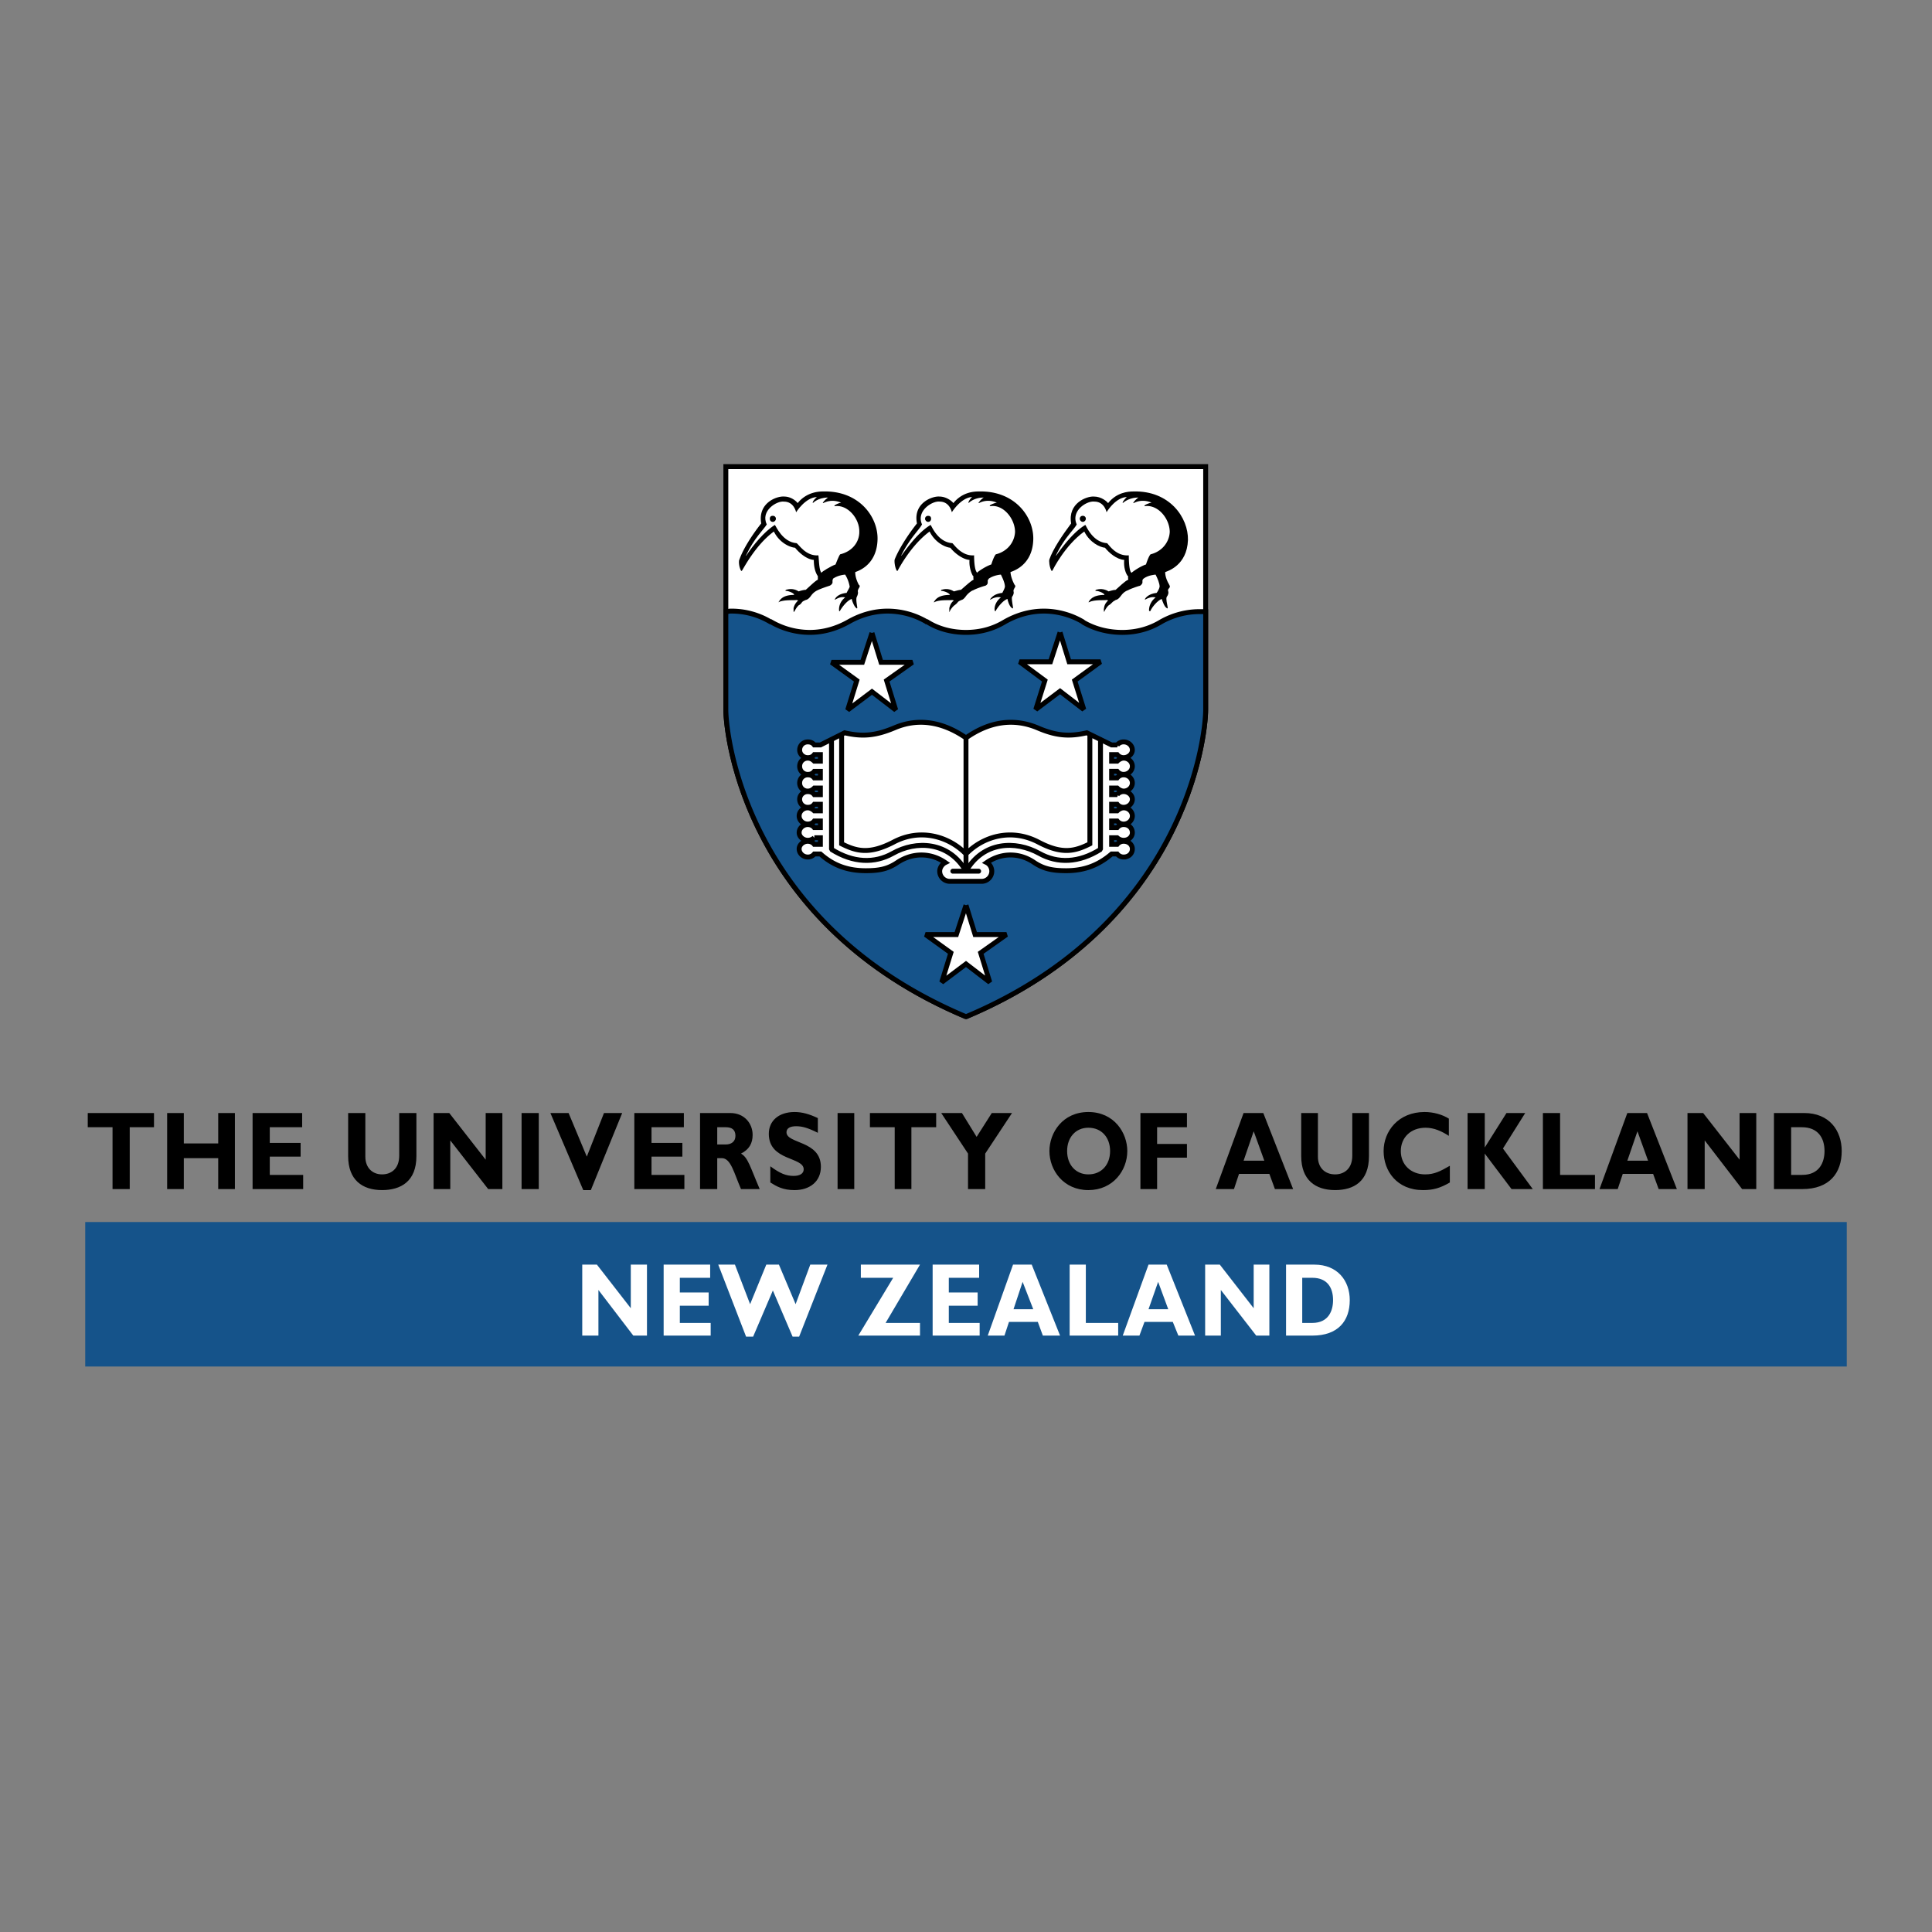 <svg xmlns="http://www.w3.org/2000/svg" width="2500" height="2500" viewBox="0 0 192.756 192.756"><rect x="0" y="0" width="192.756" height="192.756" fill="#808080" stroke="none"/><path fill-rule="evenodd" clip-rule="evenodd" fill="#fff" fill-opacity="0" d="M0 0h192.756v192.756H0V0z"/><path fill-rule="evenodd" clip-rule="evenodd" d="M15.364 111.047H8.756v1.416h2.472v6.172h1.715v-6.172h2.421v-1.416zM23.436 111.047h-1.665v3.035H18.34v-3.035h-1.664v7.588h1.664v-3.086h3.431v3.086h1.665v-7.588zM30.246 117.219h-3.33v-1.821h3.077v-1.367h-3.077v-1.568h3.229v-1.416h-4.944v7.588h5.045v-1.416zM39.83 111.047v4.25c0 1.314-.807 1.871-1.715 1.871-.958 0-1.665-.658-1.665-1.77v-4.352h-1.715v4.301c0 2.377 1.413 3.389 3.38 3.389 1.867 0 3.43-.859 3.43-3.389v-4.301H39.83v.001zM50.121 111.047h-1.665v4.654l-3.632-4.654H43.26v7.588h1.665v-4.856l3.783 4.856h1.413v-7.588zM53.752 111.047h-1.714v7.588h1.714v-7.588zM62.076 111.047H60.26l-1.715 4.351-1.816-4.351h-1.816l3.279 7.689h.756l3.128-7.689zM68.281 117.219h-3.28v-1.821h3.078v-1.367h-3.078v-1.568h3.229v-1.416h-4.943v7.588h4.994v-1.416zM69.844 111.047v7.588h1.715v-3.086h.454c.908 0 1.211 1.467 1.917 3.086h1.867c-.958-2.225-1.16-3.137-1.867-3.541.808-.404 1.16-1.012 1.16-1.871 0-1.113-.807-2.176-2.22-2.176h-3.026zm1.715 1.416h.858c.605 0 .958.254.958.861 0 .605-.454.859-.958.859h-.858v-1.72zM81.598 111.553c-.857-.404-1.564-.607-2.321-.607-1.564 0-2.573.861-2.573 2.176 0 2.732 3.48 2.277 3.48 3.541 0 .404-.353.658-1.009.658-.756 0-1.362-.254-2.32-.961v1.617c.656.406 1.261.76 2.421.76 1.513 0 2.624-.859 2.624-2.326 0-2.631-3.431-2.277-3.431-3.441 0-.404.353-.605.958-.605s1.16.15 2.169.656v-1.468h.002zM85.23 111.047h-1.665v7.588h1.665v-7.588zM93.402 111.047h-6.609v1.416h2.472v6.172h1.665v-6.172h2.472v-1.416zM96.58 118.635h1.715v-3.541l2.674-4.047h-2.018l-1.513 2.379-1.464-2.379h-2.068l2.674 4.047v3.541zM112.471 114.842c0-1.822-1.312-3.896-3.885-3.896s-3.885 2.074-3.885 3.896c0 1.922 1.412 3.895 3.885 3.895 2.471-.001 3.885-1.973 3.885-3.895zm-1.717 0c0 1.365-.857 2.326-2.168 2.326-1.262 0-2.119-.961-2.119-2.326 0-1.367.857-2.328 2.119-2.328 1.31 0 2.168.961 2.168 2.328zM118.422 111.047h-4.641v7.588h1.664v-3.137h2.977v-1.365h-2.977v-1.67h2.977v-1.416zM126.039 111.047h-1.967l-2.775 7.588h1.816l.504-1.518h3.027l.555 1.518h1.816l-2.976-7.588zm.102 4.756h-2.068l1.008-2.934 1.06 2.934zM134.918 111.047v4.25c0 1.314-.809 1.871-1.715 1.871-1.01 0-1.715-.658-1.715-1.77v-4.352h-1.666v4.301c0 2.377 1.412 3.389 3.381 3.389 1.865 0 3.379-.859 3.379-3.389v-4.301h-1.664v.001zM144.652 116.309c-.957.557-1.562.859-2.471.859-1.412 0-2.422-.961-2.422-2.326 0-1.367 1.01-2.328 2.473-2.328.857 0 1.613.355 2.32.811v-1.721c-.656-.404-1.514-.658-2.422-.658-2.623 0-4.086 1.924-4.086 3.896s1.312 3.895 3.936 3.895c1.008 0 1.715-.203 2.672-.76v-1.668zM152.17 111.047h-1.867l-2.168 3.439v-3.439h-1.715v7.588h1.715v-3.541l2.672 3.541h2.119l-2.977-4.047 2.221-3.541zM159.131 117.219h-3.481v-6.172h-1.714v7.588h5.195v-1.416zM164.326 111.047h-1.967l-2.775 7.588h1.816l.504-1.518h3.027l.555 1.518h1.816l-2.976-7.588zm.102 4.756h-2.068l1.008-2.934 1.06 2.934zM175.223 111.047h-1.664v4.654l-3.633-4.654h-1.565v7.588h1.717v-4.856l3.733 4.856h1.412v-7.588zM176.988 111.047v7.588h2.824c2.725 0 3.936-1.619 3.936-3.793 0-2.074-1.262-3.795-3.732-3.795h-3.028zm1.715 1.416h1.059c1.615 0 2.271 1.062 2.271 2.379 0 1.111-.506 2.377-2.221 2.377h-1.109v-4.756z"/><path fill-rule="evenodd" clip-rule="evenodd" fill="#15538a" d="M184.252 121.922v14.416H8.504v-14.416h175.748z"/><path fill-rule="evenodd" clip-rule="evenodd" fill="#fff" d="M64.548 126.172h-1.614v4.349l-3.38-4.349h-1.463v7.082h1.614v-4.553l3.481 4.553h1.362v-7.082zM70.904 131.988h-3.077v-1.718h2.875v-1.317h-2.875v-1.467h3.026v-1.314h-4.641v7.082h4.692v-1.266zM77.108 128.752l1.968 4.602h.655l2.825-7.182h-1.715l-1.463 3.945-1.665-3.945h-1.26l-1.615 3.945-1.513-3.945H71.66l2.775 7.182h.706l1.967-4.602zM91.788 126.172h-5.902v1.314h3.228l-3.481 5.768h6.155v-1.266h-3.431l3.431-5.816zM97.74 131.988h-3.077v-1.718h2.876v-1.317h-2.876v-1.467h3.026v-1.314h-4.64v7.082h4.691v-1.266zM102.936 126.172h-1.865l-2.523 7.082h1.666l.453-1.367h2.875l.504 1.367h1.717l-2.827-7.082zm.152 4.451h-1.969l.908-2.732 1.061 2.732zM111.562 131.988h-3.228v-5.816h-1.615v7.082h4.843v-1.266zM116.404 126.172h-1.816l-2.572 7.082h1.664l.506-1.367h2.824l.555 1.367h1.664l-2.825-7.082zm.153 4.451h-1.969l.959-2.732 1.01 2.732zM126.645 126.172h-1.565v4.349l-3.379-4.349h-1.463v7.082h1.565v-4.553l3.531 4.553h1.311v-7.082zM128.309 126.172v7.082h2.623c2.574 0 3.734-1.467 3.734-3.541 0-1.922-1.211-3.541-3.531-3.541h-2.826zm1.615 1.314h1.008c1.514 0 2.068 1.012 2.068 2.227 0 1.062-.453 2.275-2.068 2.275h-1.008v-4.502zM96.378 101.438c21.792-9.156 23.911-27.821 23.911-30.654V46.555H72.417v24.229c0 2.833 2.169 21.497 23.961 30.654z"/><path d="M96.378 101.438c21.792-9.156 23.911-27.821 23.911-30.654V46.555H72.417v24.229c0 2.833 2.169 21.497 23.961 30.654" fill="none" stroke="#000" stroke-width=".49" stroke-miterlimit="2.613"/><path d="M120.238 61.021h-.504a7.802 7.802 0 0 0-3.885 1.012c-1.16.708-2.473 1.062-3.885 1.062s-2.773-.354-3.883-1.012l-.051-.051c-1.109-.657-2.473-1.062-3.885-1.062s-2.725.405-3.885 1.062c-1.16.708-2.471 1.062-3.884 1.062-1.413 0-2.774-.354-3.884-1.062h-.05a7.706 7.706 0 0 0-3.884-1.062c-1.412 0-2.724.405-3.884 1.062-1.16.658-2.472 1.062-3.884 1.062a7.696 7.696 0 0 1-3.884-1.062h-.051a7.562 7.562 0 0 0-3.884-1.062c-.151 0-.202 0-.403.05h-.151v9.763c0 2.833 2.169 21.498 23.961 30.654 21.792-9.156 23.911-27.821 23.911-30.654V61.02h-.051v.001z" fill-rule="evenodd" clip-rule="evenodd" fill="#15538a"/><path d="M120.238 61.021h-.504a7.802 7.802 0 0 0-3.885 1.012c-1.16.708-2.473 1.062-3.885 1.062s-2.773-.354-3.883-1.012l-.051-.051c-1.109-.657-2.473-1.062-3.885-1.062s-2.725.405-3.885 1.062c-1.16.708-2.471 1.062-3.884 1.062-1.413 0-2.774-.354-3.884-1.062h-.05a7.706 7.706 0 0 0-3.884-1.062c-1.412 0-2.724.405-3.884 1.062-1.16.658-2.472 1.062-3.884 1.062a7.706 7.706 0 0 1-3.884-1.062h-.051a7.562 7.562 0 0 0-3.884-1.062c-.151 0-.202 0-.403.05h-.151v9.763c0 2.833 2.169 21.498 23.961 30.654 21.792-9.156 23.911-27.821 23.911-30.654V61.02h-.051" fill="none" stroke="#000" stroke-width=".49" stroke-miterlimit="2.613"/><path d="M96.378 73.617c2.37-1.669 4.792-1.973 7.112-1.012 1.867.809 3.178.91 4.943.505l2.473 1.214h.555a.813.813 0 0 1 .656-.304c.453 0 .857.354.857.81 0 .404-.404.759-.857.759a.816.816 0 0 1-.656-.304h-.555v.657h.555c.152-.151.404-.303.656-.303.453 0 .857.354.857.809s-.404.81-.857.81a.813.813 0 0 1-.656-.304h-.555v.658h.555a.815.815 0 0 1 .656-.303c.453 0 .857.354.857.809 0 .455-.404.809-.857.809-.252 0-.504-.151-.656-.304h-.555v.658h.555a.813.813 0 0 1 .656-.304c.453 0 .857.354.857.759 0 .455-.404.809-.857.809a.815.815 0 0 1-.656-.303h-.555v.658h.555c.152-.151.404-.303.656-.303.453 0 .857.354.857.81 0 .455-.404.809-.857.809a.813.813 0 0 1-.656-.304h-.555v.658h.555a.815.815 0 0 1 .656-.303c.504 0 .857.354.857.81 0 .404-.354.758-.857.758a.959.959 0 0 1-.656-.253h-.555v.658h.555a.816.816 0 0 1 .656-.304c.504 0 .857.354.857.759 0 .455-.354.81-.857.81a.816.816 0 0 1-.656-.304h-.555c-1.412 1.214-2.875 1.669-4.541 1.669-1.412 0-2.27-.203-3.178-.81-1.463-1.012-3.277-1.012-4.742 0 .303.152.506.506.506.86 0 .557-.455 1.012-1.01 1.012h-3.178a1.013 1.013 0 0 1-1.009-1.012c0-.354.252-.708.555-.86-1.463-1.012-3.279-1.012-4.792 0-.908.607-1.715.81-3.127.81-1.715 0-3.178-.456-4.54-1.669h-.605a.813.813 0 0 1-.656.304c-.454 0-.858-.354-.858-.81 0-.405.404-.759.858-.759.252 0 .504.102.656.304h.605v-.658h-.605a.955.955 0 0 1-.656.253c-.454 0-.858-.354-.858-.758 0-.456.404-.81.858-.81.252 0 .504.101.656.303h.605v-.658h-.605c-.151.203-.403.304-.656.304-.454 0-.858-.354-.858-.809 0-.456.404-.81.858-.81.252 0 .504.152.656.303h.605v-.657h-.605c-.151.202-.353.303-.656.303a.798.798 0 0 1-.807-.809c0-.404.353-.759.807-.759.303 0 .504.101.656.304h.605v-.658h-.605c-.151.152-.353.304-.656.304a.798.798 0 0 1-.807-.809c0-.456.353-.809.807-.809.303 0 .504.101.656.303h.605v-.658h-.605c-.151.203-.353.304-.656.304-.454 0-.807-.354-.807-.81s.353-.809.807-.809c.303 0 .504.152.656.303h.605v-.657h-.605c-.151.202-.353.304-.656.304-.454 0-.807-.354-.807-.759 0-.456.353-.81.807-.81.303 0 .504.101.656.304h.605l2.421-1.214c1.766.405 3.078.304 4.994-.505 2.271-.962 4.692-.659 7.113 1.011z" fill-rule="evenodd" clip-rule="evenodd" fill="#fff"/><path d="M96.378 73.617c2.37-1.669 4.792-1.973 7.112-1.012 1.867.809 3.178.91 4.943.505l2.473 1.214h.555a.813.813 0 0 1 .656-.304c.453 0 .857.354.857.81 0 .404-.404.759-.857.759a.816.816 0 0 1-.656-.304h-.555v.657h.555c.152-.151.404-.303.656-.303.453 0 .857.354.857.809s-.404.81-.857.81a.813.813 0 0 1-.656-.304h-.555v.658h.555a.813.813 0 0 1 .656-.304c.453 0 .857.354.857.809 0 .455-.404.809-.857.809-.252 0-.504-.151-.656-.304h-.555v.658h.555a.813.813 0 0 1 .656-.304c.453 0 .857.354.857.759 0 .455-.404.809-.857.809a.815.815 0 0 1-.656-.303h-.555v.659h.555c.152-.151.404-.303.656-.303.453 0 .857.354.857.81 0 .455-.404.809-.857.809a.813.813 0 0 1-.656-.304h-.555v.658h.555a.815.815 0 0 1 .656-.303c.504 0 .857.354.857.81 0 .404-.354.758-.857.758a.959.959 0 0 1-.656-.253h-.555v.658h.555a.816.816 0 0 1 .656-.304c.504 0 .857.354.857.759 0 .455-.354.81-.857.81a.816.816 0 0 1-.656-.304h-.555c-1.412 1.214-2.875 1.669-4.541 1.669-1.412 0-2.27-.203-3.178-.81-1.463-1.012-3.277-1.012-4.742 0 .303.152.506.506.506.86 0 .557-.455 1.012-1.01 1.012h-3.178a1.013 1.013 0 0 1-1.009-1.012c0-.354.252-.708.555-.86-1.463-1.012-3.279-1.012-4.792 0-.908.607-1.715.81-3.127.81-1.715 0-3.178-.456-4.54-1.669h-.605a.813.813 0 0 1-.656.304c-.454 0-.858-.354-.858-.81 0-.405.404-.759.858-.759.252 0 .504.102.656.304h.605v-.658h-.605a.955.955 0 0 1-.656.253c-.454 0-.858-.354-.858-.758 0-.456.404-.81.858-.81.252 0 .504.101.656.303h.605v-.658h-.605c-.151.203-.403.304-.656.304-.454 0-.858-.354-.858-.809 0-.456.404-.81.858-.81.252 0 .504.152.656.303h.605v-.657h-.605c-.151.202-.353.303-.656.303a.798.798 0 0 1-.807-.809c0-.404.353-.759.807-.759.303 0 .504.101.656.304h.605v-.658h-.605c-.151.152-.353.304-.656.304a.798.798 0 0 1-.807-.809c0-.456.353-.809.807-.809.303 0 .504.101.656.304h.605v-.658h-.605c-.151.203-.353.304-.656.304-.454 0-.807-.354-.807-.81s.353-.809.807-.809c.303 0 .504.152.656.303h.605v-.657h-.605c-.151.202-.353.304-.656.304-.454 0-.807-.354-.807-.759 0-.456.353-.81.807-.81.303 0 .504.101.656.304h.605l2.421-1.214c1.766.405 3.078.304 4.994-.505 2.271-.963 4.692-.66 7.113 1.01m-1.312 13.302h2.572m-1.26-13.302V86.92m12.358-13.506v10.774c-1.512.759-2.773 1.062-5.094-.151-2.775-1.467-5.6-.557-7.265 1.163-1.665-1.72-4.54-2.63-7.264-1.163-2.371 1.214-3.632.91-5.145.151V73.414" fill="none" stroke="#000" stroke-width=".49" stroke-linecap="round" stroke-miterlimit="2.613"/><path d="M109.797 73.819v10.926c-2.17 1.365-4.289 1.416-6.104.404-2.371-1.315-5.6-1.214-7.315 1.771-1.715-2.984-4.994-3.085-7.314-1.771-1.816 1.012-3.935.961-6.104-.404V73.819" fill="none" stroke="#000" stroke-width=".49" stroke-linecap="round" stroke-linejoin="bevel" stroke-miterlimit="2.613"/><path fill-rule="evenodd" clip-rule="evenodd" fill="#fff" d="M86.996 63.146l.907 2.934h3.128l-2.573 1.82.908 2.934-2.37-1.821-2.422 1.821.908-2.934-2.522-1.82h3.077l.959-2.934z"/><path fill="none" stroke="#000" stroke-width=".49" stroke-miterlimit="2.613" d="M86.996 63.146l.907 2.934h3.128l-2.573 1.82.908 2.934-2.37-1.821-2.422 1.821.908-2.934-2.522-1.82h3.077l.959-2.934"/><path fill-rule="evenodd" clip-rule="evenodd" fill="#fff" d="M105.762 63.095l.906 2.934h3.129l-2.572 1.871.906 2.884-2.369-1.821-2.422 1.821.908-2.884-2.523-1.871h3.078l.959-2.934z"/><path fill="none" stroke="#000" stroke-width=".49" stroke-miterlimit="2.613" d="M105.762 63.095l.906 2.934h3.129l-2.572 1.871.906 2.884-2.369-1.821-2.422 1.821.908-2.884-2.523-1.871h3.078l.959-2.934"/><path fill-rule="evenodd" clip-rule="evenodd" fill="#fff" d="M96.378 90.309l.907 2.934h3.129l-2.572 1.82.906 2.933-2.37-1.82-2.421 1.82.908-2.933-2.523-1.82h3.077l.959-2.934z"/><path fill="none" stroke="#000" stroke-width=".49" stroke-miterlimit="2.613" d="M96.378 90.309l.907 2.934h3.129l-2.572 1.82.906 2.933-2.37-1.82-2.421 1.82.908-2.933-2.523-1.82h3.077l.959-2.934"/><path d="M79.58 50.197c.858-1.062 2.018-1.164 2.522-1.164 3.683-.101 5.549 2.63 5.448 4.856-.101 2.529-1.968 3.085-2.22 3.187 0 0-.05.506.353 1.265.051.051.152.101.051.253 0 .051-.101.152-.101.202 0 0-.051.102-.051.203.051.152 0 .354-.101.556-.101.203 0 .708.05 1.062 0 .101-.05.101-.101.051-.202-.152-.404-.658-.454-.911-.454.152-.958.809-1.16 1.164 0 .05-.101.101-.101 0 0-.051-.101-.759.605-1.315-.353-.101-.706.051-.958.202-.05 0-.151.051-.05-.05 0 0 .202-.506 1.16-.607 0-.051.202-.354.303-.607a3.303 3.303 0 0 0-.454-1.214c-.051 0-.706.051-1.211.405 0 .051-.05.101-.05.203v.202s-.051.202-.303.303c0 0-.808.253-1.211.456 0 0-.353.151-.605.506-.05.05-.252.404-.555.455-.101.051-.252.102-.354.202-.101.152-.201.253-.303.304-.101.051-.302.304-.454.607-.05.05-.101.152-.101 0v-.303c.101-.405.303-.607.454-.759-.05-.051-.05 0-.151-.051-.252.051-1.21-.051-1.766.202 0 .051-.05.051 0-.051.101-.101.303-.657 1.514-.657.05-.152-.555-.404-.807-.404-.101 0-.05-.051 0-.102.05 0 .605-.253 1.261.152 0 0 .454-.152.707-.152.303-.253.958-.91 1.211-1.012v-.354c-.354-.506-.404-1.214-.404-1.619-.706-.051-1.463-.708-1.867-1.214-.555-.051-1.563-.506-2.118-1.619-1.867 1.366-3.078 3.793-3.179 3.895-.05.05-.05.05-.101 0-.202-.354-.252-.961-.151-1.113.353-1.012 1.211-2.377 2.169-3.591-.353-2.023 1.513-2.731 2.27-2.681.759-.001 1.263.505 1.364.657z" fill-rule="evenodd" clip-rule="evenodd"/><path d="M79.429 51.107s.908-1.467 2.068-1.517c-.353.303-.404.505-.404.505v.102s.505-.557 1.514-.557c-.354.253-.505.506-.505.506v.051c0 .05.707-.506 1.816-.051-.252.051-.605.202-.656.304-.05.051 0 .051 0 .051 1.312-.203 2.522 1.264 2.472 2.579 0 .961-.656 1.922-1.917 2.226-.151.202-.454 1.011-.454 1.011-.555.202-1.312.708-1.413.81v.051l-.05-.102c-.202-.354-.202-1.518-.252-1.669-1.261.101-1.968-1.113-2.169-1.214-1.412-.102-2.068-1.72-2.169-1.821-1.06.658-2.169 2.023-2.875 3.085 0-.05-.051 0 0-.05.807-1.72 1.765-2.58 2.068-3.085-.656-1.366 1.009-2.377 1.715-2.276 1.009-.001 1.211 1.061 1.211 1.061z" fill-rule="evenodd" clip-rule="evenodd" fill="#fff"/><path d="M76.806 51.765c0-.202.101-.303.303-.303.151 0 .302.101.302.303 0 .152-.151.303-.302.303-.202 0-.303-.151-.303-.303zM95.117 50.197c.857-1.062 1.967-1.164 2.522-1.164 3.684-.101 5.549 2.63 5.449 4.856-.102 2.529-2.018 3.085-2.271 3.187 0 0 0 .506.404 1.265.051.051.102.101.051.253a.385.385 0 0 0-.102.202c-.051 0-.051.102-.051.203.051.152 0 .354-.15.556-.051.203.051.708.102 1.062 0 .101-.051.101-.102.051-.252-.152-.404-.658-.455-.911-.453.152-.957.809-1.16 1.164 0 .05-.1.101-.1 0-.051-.051-.102-.759.605-1.315-.354-.101-.758.051-1.01.202 0 0-.102.051-.051-.05.051 0 .252-.506 1.211-.607 0-.051.203-.354.252-.607 0-.354-.201-.809-.402-1.214-.051 0-.707.051-1.211.405 0 .051-.102.101-.102.203v.202s0 .202-.252.303c-.051 0-.857.253-1.211.456-.051 0-.353.151-.656.506-.05.05-.252.404-.504.455-.101.051-.252.102-.353.202-.101.152-.252.253-.303.304-.101.051-.353.304-.504.607 0 .05-.05.152-.05 0v-.303c.101-.405.252-.607.454-.759-.101-.051-.101 0-.151-.051-.303.051-1.211-.051-1.766.202-.05.051-.101.051-.05-.051.101-.101.302-.657 1.563-.657 0-.152-.555-.404-.857-.404-.05 0 0-.051 0-.102.101 0 .605-.253 1.261.152.05 0 .504-.152.706-.152.303-.253 1.009-.91 1.261-1.012 0-.05-.051-.202 0-.354h-.051c-.302-.506-.403-1.214-.353-1.619-.706-.051-1.513-.708-1.917-1.214-.504-.051-1.513-.506-2.068-1.619-1.867 1.366-3.127 3.793-3.178 3.895-.05.05-.05.05-.101 0-.202-.354-.252-.961-.202-1.113.404-1.012 1.261-2.377 2.22-3.591-.403-2.023 1.514-2.731 2.22-2.681.757-.001 1.312.505 1.413.657z" fill-rule="evenodd" clip-rule="evenodd"/><path d="M94.965 51.107s.908-1.467 2.018-1.517c-.302.303-.353.505-.353.505v.102s.504-.557 1.512-.557a1.936 1.936 0 0 0-.504.506v.051c0 .05.707-.506 1.816-.051-.252.051-.656.202-.707.304 0 .051.051.051.051.051 1.312-.203 2.473 1.264 2.473 2.579-.051.961-.707 1.922-1.918 2.226-.201.202-.453 1.011-.453 1.011-.605.202-1.312.708-1.412.81v.051l-.051-.102c-.252-.354-.252-1.518-.252-1.669-1.262.101-2.018-1.113-2.169-1.214-1.463-.102-2.068-1.72-2.169-1.821-1.11.658-2.169 2.023-2.926 3.085.05-.05 0 0 0-.05.857-1.72 1.816-2.58 2.068-3.085-.606-1.366 1.059-2.377 1.765-2.276 1.01-.001 1.211 1.061 1.211 1.061z" fill-rule="evenodd" clip-rule="evenodd" fill="#fff"/><path d="M92.292 51.765c0-.202.151-.303.302-.303.202 0 .303.101.303.303 0 .152-.101.303-.303.303-.151 0-.302-.151-.302-.303zM110.553 50.197c.857-1.062 1.967-1.164 2.523-1.164 3.631-.101 5.498 2.63 5.447 4.856-.102 2.529-2.018 3.085-2.27 3.187 0 0-.051.506.402 1.265 0 .051.102.101.051.253-.051.051-.102.152-.15.202 0 0-.051.102 0 .203.049.152 0 .354-.152.556-.102.203.051.708.102 1.062 0 .101-.051.101-.102.051-.252-.152-.404-.658-.504-.911-.404.152-.959.809-1.109 1.164 0 .05-.102.101-.152 0 0-.051-.051-.759.656-1.315-.354-.101-.758.051-1.01.202 0 0-.1.051-.049-.05 0 0 .252-.506 1.16-.607.049-.051.252-.354.301-.607 0-.354-.201-.809-.402-1.214-.051 0-.758.051-1.211.405-.051.051-.102.101-.102.203v.202s-.049.202-.252.303c-.051 0-.857.253-1.211.456-.049 0-.402.151-.654.506-.051.05-.252.404-.555.455-.051.051-.203.102-.303.202-.152.152-.254.253-.354.304-.102.051-.303.304-.455.607 0 .05-.051.152-.051 0-.049-.101 0-.303 0-.303.051-.405.254-.607.404-.759-.051-.051-.051 0-.102-.051-.303.051-1.209-.051-1.766.202-.049.051-.1.051-.049-.051.1-.101.303-.657 1.562-.657 0-.152-.555-.404-.857-.404-.1 0-.051-.051 0-.102.051 0 .605-.253 1.262.152.051 0 .453-.152.707-.152.303-.253.957-.91 1.26-1.012 0-.05-.051-.202 0-.354h-.051c-.352-.506-.402-1.214-.352-1.619-.758-.051-1.514-.708-1.918-1.214-.504-.051-1.514-.506-2.068-1.619-1.916 1.366-3.127 3.793-3.178 3.895-.051.05-.102.05-.102 0-.201-.354-.252-.961-.201-1.113.354-1.012 1.262-2.377 2.17-3.591-.354-2.023 1.562-2.731 2.27-2.681.758-.001 1.313.505 1.415.657z" fill-rule="evenodd" clip-rule="evenodd"/><path d="M110.402 51.107s.857-1.467 2.018-1.517c-.303.303-.404.505-.404.505v.102s.555-.557 1.564-.557a1.895 1.895 0 0 0-.504.506v.051c0 .05.705-.506 1.814-.051-.252.051-.654.202-.705.304v.051c1.361-.203 2.521 1.264 2.521 2.579-.051.961-.707 1.922-1.916 2.226-.203.202-.455 1.011-.455 1.011-.605.202-1.311.708-1.412.81 0 0-.051 0 0 .051l-.102-.102c-.201-.354-.201-1.518-.201-1.669-1.311.101-2.018-1.113-2.17-1.214-1.463-.102-2.066-1.72-2.168-1.821-1.109.658-2.17 2.023-2.926 3.085.051-.05 0 0 0-.05.807-1.72 1.816-2.58 2.068-3.085-.605-1.366 1.008-2.377 1.766-2.276 1.009-.001 1.212 1.061 1.212 1.061z" fill-rule="evenodd" clip-rule="evenodd" fill="#fff"/><path d="M107.729 51.765c0-.202.15-.303.303-.303.15 0 .303.101.303.303a.326.326 0 0 1-.303.303.324.324 0 0 1-.303-.303z" fill-rule="evenodd" clip-rule="evenodd"/></svg>

